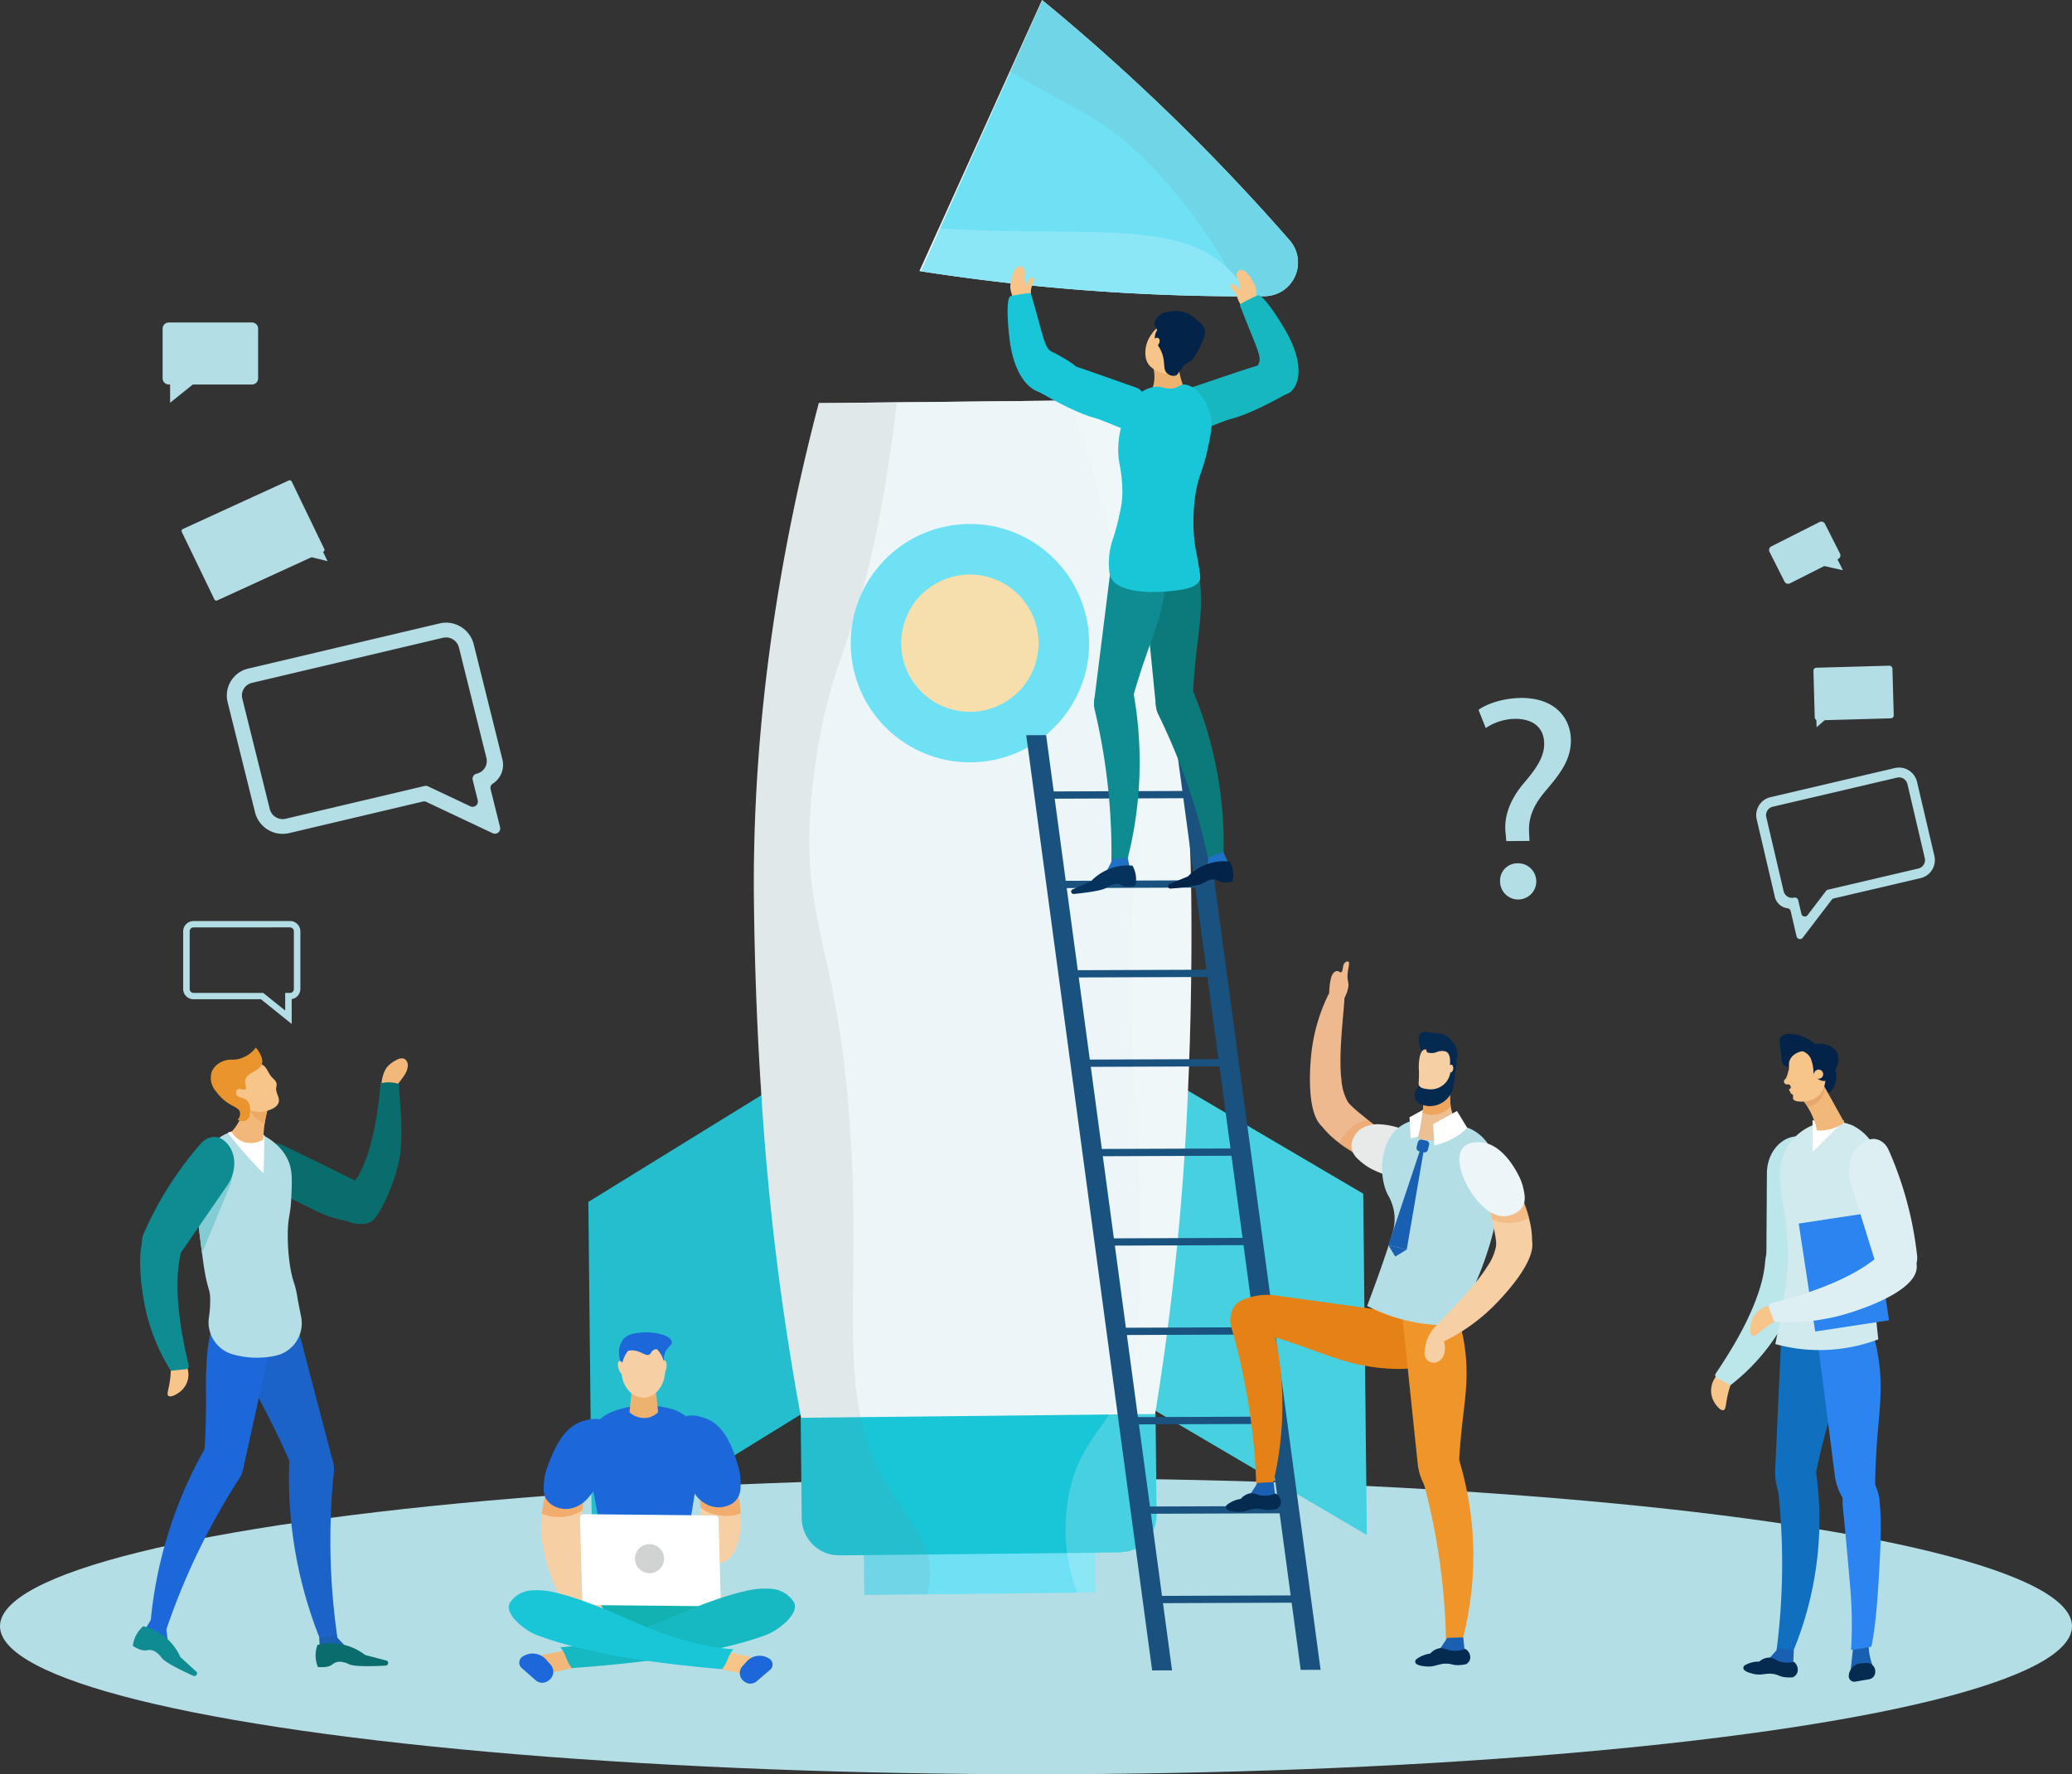 <svg xmlns="http://www.w3.org/2000/svg" width="587" height="502.772" viewBox="0 0 587 502.772">
  <rect x="0" y="0" width="587" height="502.772" fill="#333333" stroke="none"/>
  <g id="Group_1907" data-name="Group 1907" transform="translate(-108.863 -97.212)">
    <g id="background" transform="translate(108.863 516.11)">
      <ellipse id="Ellipse_490" data-name="Ellipse 490" cx="293.5" cy="41.937" rx="293.5" ry="41.937" fill="#b3dee5"/>
    </g>
    <g id="Info" transform="translate(154.934 188.596)">
      <g id="Group_1866" data-name="Group 1866" transform="translate(18.169 85.075)">
        <path id="Path_8047" data-name="Path 8047" d="M303.689,485.194l-18.735-8.842a1.551,1.551,0,0,0-1.017-.106l-37.77,8.919a8.076,8.076,0,0,1-9.735-5.782l-7.8-31.355a7.845,7.845,0,0,1,5.936-9.483l54.035-12.76a8.076,8.076,0,0,1,9.735,5.782l8.161,32.789a6.312,6.312,0,0,1-2.719,6.8,1.463,1.463,0,0,0-.637,1.577l2.684,10.783A1.5,1.5,0,0,1,303.689,485.194Zm-68.114-42.589a3.673,3.673,0,0,0-2.779,4.44l7.8,31.355a3.781,3.781,0,0,0,4.558,2.707l39.265-9.272a1.551,1.551,0,0,1,1.017.106l11.942,5.636a1.5,1.5,0,0,0,2.133-1.676l-1.437-5.773a1.474,1.474,0,0,1,1.115-1.782h0a3.672,3.672,0,0,0,2.778-4.438l-7.8-31.355a3.781,3.781,0,0,0-4.558-2.707Z" transform="translate(-228.399 -425.563)" fill="#b3dee5"/>
      </g>
      <path id="Path_8048" data-name="Path 8048" d="M194.591,268.979v14.129a1.744,1.744,0,0,0,1.766,1.721h.355V290l6.441-5.168h16.727a1.744,1.744,0,0,0,1.766-1.721V268.979a1.744,1.744,0,0,0-1.766-1.721H196.357A1.744,1.744,0,0,0,194.591,268.979Z" transform="translate(-194.591 -267.258)" fill="#b3dee5"/>
      <g id="Group_1867" data-name="Group 1867" transform="translate(5.82 169.618)">
        <path id="Path_8049" data-name="Path 8049" d="M236.166,612.037l-8.718-7H208.39a2.936,2.936,0,0,1-2.97-2.893V585.772a2.936,2.936,0,0,1,2.97-2.893h27.266a2.936,2.936,0,0,1,2.97,2.893v16.376a2.921,2.921,0,0,1-2.46,2.851ZM208.39,584.676a1.112,1.112,0,0,0-1.125,1.1v16.376a1.112,1.112,0,0,0,1.125,1.1h19.72l6.212,4.984v-4.984h1.334a1.113,1.113,0,0,0,1.125-1.1V585.772a1.113,1.113,0,0,0-1.125-1.1Z" transform="translate(-205.42 -582.879)" fill="#b3dee5"/>
      </g>
      <g id="Group_1868" data-name="Group 1868" transform="translate(5.363 44.71)">
        <path id="Path_8050" data-name="Path 8050" d="M274.971,389.318l-7.625-1.888,5.495-2.519Z" transform="translate(-233.61 -366.393)" fill="#b3dee5"/>
        <path id="Path_8051" data-name="Path 8051" d="M244.718,370.73,214.694,384.5a.621.621,0,0,1-.817-.287l-9.248-19.136a.592.592,0,0,1,.294-.8l30.024-13.766a.622.622,0,0,1,.818.286l9.247,19.137A.591.591,0,0,1,244.718,370.73Z" transform="translate(-204.57 -350.454)" fill="#b3dee5"/>
      </g>
      <g id="Group_1869" data-name="Group 1869" transform="translate(372.784 106.399)">
        <path id="Path_8052" data-name="Path 8052" d="M896.137,505.805l-.185-2.131c-.541-4.427.937-9.278,5.109-14.233,3.755-4.377,5.835-7.593,5.806-11.285-.033-4.184-2.751-6.953-8.058-6.995a15.243,15.243,0,0,0-8.486,2.608l-2.063-5.153c2.764-1.99,7.554-3.339,12.018-3.373,9.686-.074,14.112,5.718,14.162,11.954.045,5.578-3.124,9.623-7.129,14.33-3.672,4.294-4.99,7.914-4.7,12.1l.1,2.132Zm-1.761,11.5a4.908,4.908,0,0,1,5.012-5.207,5.129,5.129,0,1,1-5.012,5.207Z" transform="translate(-888.259 -465.243)" fill="#b3dee5"/>
      </g>
      <g id="Group_1870" data-name="Group 1870" transform="translate(451.464 126.122)">
        <path id="Path_8053" data-name="Path 8053" d="M1046.106,549.791l-1.69-7.214a.989.989,0,0,0-.845-.753,4.265,4.265,0,0,1-3.627-3.256l-5.138-21.936a5.245,5.245,0,0,1,3.91-6.3l35.214-8.247a5.244,5.244,0,0,1,6.3,3.91l4.913,20.977a5.244,5.244,0,0,1-3.91,6.3l-24.614,5.765a.98.98,0,0,0-.559.362l-8.214,10.766A.985.985,0,0,1,1046.106,549.791Zm-6.753-36.746a2.456,2.456,0,0,0-1.831,2.951l4.913,20.977a2.456,2.456,0,0,0,2.95,1.83h0a.985.985,0,0,1,1.184.735l.9,3.862a.985.985,0,0,0,1.743.373l5.236-6.863a.985.985,0,0,1,.558-.362l25.588-5.993a2.455,2.455,0,0,0,1.831-2.95l-4.913-20.977a2.456,2.456,0,0,0-2.951-1.831Z" transform="translate(-1034.667 -501.943)" fill="#b3dee5"/>
      </g>
      <path id="Path_8054" data-name="Path 8054" d="M1057.281,372.893l4.255,8.421a1.149,1.149,0,0,1-.507,1.544l-.206.1,1.556,3.08-5.3-1.19-9.711,4.907a1.148,1.148,0,0,1-1.544-.507l-4.255-8.421a1.149,1.149,0,0,1,.507-1.544l13.657-6.9A1.149,1.149,0,0,1,1057.281,372.893Z" transform="translate(-586.34 -315.832)" fill="#b3dee5"/>
      <g id="Group_1871" data-name="Group 1871" transform="translate(467.656 97.231)">
        <path id="Path_8055" data-name="Path 8055" d="M1066.411,477.791l3.858-3.362-3.949.111Z" transform="translate(-1065.5 -460.324)" fill="#b3dee5"/>
        <rect id="Rectangle_805" data-name="Rectangle 805" width="22.385" height="14.923" rx="0.82" transform="translate(22.793 14.917) rotate(178.398)" fill="#b3dee5"/>
      </g>
    </g>
    <g id="rocket" transform="translate(275.544 97.212)">
      <g id="Group_1873" data-name="Group 1873" transform="translate(0 113.361)">
        <g id="Group_1872" data-name="Group 1872">
          <path id="Path_8056" data-name="Path 8056" d="M648.4,621.356l1.024,96.714,27.1,15.937,9.315,5.468,59.826,35.176-1.024-96.714L695,648.748,679.423,639.6Z" transform="translate(-525.129 -453.037)" fill="#19c6d8"/>
          <path id="Path_8057" data-name="Path 8057" d="M514.043,621.916l-23.212,14.313-22.787,14.058-49.022,30.241,1.024,96.714L479.115,740.8l15.493-9.556,20.459-12.617Z" transform="translate(-419.021 -453.296)" fill="#19c6d8"/>
          <path id="Path_8058" data-name="Path 8058" d="M629.249,503.866a764.565,764.565,0,0,1-9.159,90.722c-.046.3-.093.6-.146.9-2.394,14.212-5.172,27.306-8.266,39.045-.02.059-.033.112-.053.172l-1.805.013L603,634.8v-.007l-2.109.027-5.86.059h-.264l-.006.007-39.3.417-9.8.106-6.13.066-2.11.026-8.63.086c-.013-.06-.033-.119-.046-.178-3.346-11.673-6.4-24.694-9.1-38.847v-.013c-.06-.291-.113-.589-.166-.886A763.415,763.415,0,0,1,508.4,505.143c-1.184-17.737-1.9-36.2-2.11-55.169-.562-52.146,7.777-100.655,18.345-140.831.007-.033.02-.073.026-.106l22.1-.232,48.727-.516,13.332-.139c.013.053.033.106.046.159,11.415,39.932,20.753,88.229,21.308,140.355C630.373,467.625,630.05,486.1,629.249,503.866Z" transform="translate(-459.379 -308.151)" fill="#ecf5f7"/>
          <path id="Path_8059" data-name="Path 8059" d="M564.013,895.679l.121,11.269-.005.012.11,9.819.01,1.45,6.883-.076,10.954-.114,40.866-.434,1.692-.021,5.191-.055-.013-1.429-.108-9.84,0-.009-.121-11.269-5.109.055-2.978.03-2.061.019-43.117.464-2.152.022-5.058.056Z" transform="translate(-486.092 -579.614)" fill="#6ee1f4"/>
          <path id="Path_8060" data-name="Path 8060" d="M530.964,843.885l.292,28.468a10.632,10.632,0,0,0,8.908,10.385,10.126,10.126,0,0,0,1.86.15l6.822-.074,2.1-.023,6.129-.065,9.8-.1,39.307-.413.009,0h.267l5.85-.071,0,.008,2.11-.026,6.822-.073a10.245,10.245,0,0,0,1.855-.185,10.645,10.645,0,0,0,8.685-10.573l-.3-28.474-.112,0-12.995.134-21.66.234-1.61.021-27.771.293-1.61.02-17.768.184-16.886.185Z" transform="translate(-470.804 -555.481)" fill="#19c6d8"/>
          <path id="Path_8061" data-name="Path 8061" d="M515.7,644.077a20.685,20.685,0,0,1-.687,3.062l-10.952.112-6.885.08-.006-1.448-.112-9.821-8.63.086c-.013-.06-.033-.119-.046-.178a10.63,10.63,0,0,1-8.909-10.383l-.291-28.471.1.007v-.013c-.06-.291-.113-.589-.166-.886l-59.07,36.44-1.025-96.713,49.025-30.243c-1.184-17.737-1.9-36.2-2.11-55.169-.562-52.146,7.777-100.655,18.346-140.831.006-.033.02-.073.026-.106l22.1-.232c-.006.04-.006.08-.013.119-.635,5.72-1.528,12.506-2.884,20.779a303.918,303.918,0,0,1-7.03,33.133c-.932,3.346-1.845,6.3-2.731,9.02l-.007.013c-4.054,12.427-7.618,20.263-10.376,39.243-5.343,36.883,2.626,45.262,7.473,79.969a382.244,382.244,0,0,1,3.234,50.089c.145,18.531-.622,32.624.542,44.931a82.794,82.794,0,0,0,1.561,10.27,63.834,63.834,0,0,0,8.2,20.316,3.148,3.148,0,0,0,.205.344c.966,1.568,2,3.088,3.009,4.589q.843,1.241,1.667,2.467c2.46,3.664,4.7,7.268,5.84,11.2l.007.006A19.109,19.109,0,0,1,515.7,644.077Z" transform="translate(-419.019 -308.714)" fill="gray" opacity="0.11"/>
          <path id="Path_8062" data-name="Path 8062" d="M696.08,595.481l.3,28.477a10.65,10.65,0,0,1-8.683,10.575c-.02.059-.033.112-.053.172l-1.805.013-6.819.079.106,9.841.013,1.428-5.192.053c-.383-1.005-.721-1.971-1-2.838a49.751,49.751,0,0,1-1.9-8.406,51.17,51.17,0,0,1-.245-11.269,49.624,49.624,0,0,1,.767-5.4c.059-.278.112-.542.172-.814,2.222-10.3,6.679-14.92,11.223-21.771a61.335,61.335,0,0,0,3.829-6.5c.06-.113.119-.225.172-.344,3.055-6.1,5.483-13.65,4.749-51.981-.391-20.436-1.316-30.454-2.024-42.081-.2-3.194-.364-6.507-.516-10.2-1.349-34.6,2.48-42.114,2.526-68.541a312.512,312.512,0,0,0-14.86-92.64c-1.693-5.218-3.472-10.171-5.277-14.886-.02-.053-.04-.1-.059-.153l13.332-.139c.013.053.033.106.046.159,11.415,39.932,20.753,88.229,21.308,140.355.2,18.96-.125,37.431-.926,55.2l49.646,29.185,1.025,96.713-59.831-35.176c-.046.3-.093.6-.146.9Z" transform="translate(-535.402 -308.151)" fill="#fff" opacity="0.2"/>
          <circle id="Ellipse_491" data-name="Ellipse 491" cx="33.771" cy="33.771" r="33.771" transform="matrix(0.994, -0.11, 0.11, 0.994, 70.82, 39.04)" fill="#6ee1f4"/>
          <circle id="Ellipse_492" data-name="Ellipse 492" cx="19.453" cy="19.453" r="19.453" transform="translate(83.748 81.723) rotate(-72.774)" fill="#f7dfad"/>
        </g>
      </g>
      <path id="Path_8063" data-name="Path 8063" d="M624.681,308.31l-13.319.133-48.8.483-22.108.218c.006-.033.02-.073.026-.106l22.1-.232,48.727-.516,13.332-.139C624.648,308.2,624.668,308.257,624.681,308.31Z" transform="translate(-475.194 -194.79)" fill="#ecf5f7"/>
      <g id="Ñëîé_2_êîïèÿ_" data-name="Ñëîé 2 (êîïèÿ)" transform="translate(93.793)">
        <g id="Group_1875" data-name="Group 1875">
          <g id="Group_1874" data-name="Group 1874">
            <path id="Path_8064" data-name="Path 8064" d="M619.176,117.357l9.11-20.145c.036.031.069.054.106.085a595.12,595.12,0,0,1,70.065,68.046,9.547,9.547,0,0,1-7.083,15.8c-1.482.023-3.023.033-4.645.042-.405,0-.816,0-1.231,0a599.149,599.149,0,0,1-91.549-7.1c-.136-.019-.264-.042-.4-.061l5.486-12.13Z" transform="translate(-593.548 -97.212)" fill="#ecf5f7"/>
            <path id="Path_8065" data-name="Path 8065" d="M698.8,165.416a594.268,594.268,0,0,0-70.066-68.042L619.7,117.532,599.757,162,594.3,174.16a598.723,598.723,0,0,0,91.547,7.1l1.228,0c1.621-.005,3.165-.016,4.644-.04A9.548,9.548,0,0,0,698.8,165.416Z" transform="translate(-593.896 -97.287)" fill="#6ee1f4"/>
            <path id="Path_8066" data-name="Path 8066" d="M708.789,181.186a25.663,25.663,0,0,0-2.68-4.309,27.211,27.211,0,0,0-3.3-3.779,144.845,144.845,0,0,0-22.253-29.6c-13.061-13.241-18.973-13.893-39.151-26.04l-.172-.1,9.11-20.145c.036.031.069.054.106.085a595.109,595.109,0,0,1,70.065,68.046,9.547,9.547,0,0,1-7.083,15.8C711.952,181.166,710.41,181.176,708.789,181.186Z" transform="translate(-615.608 -97.212)" fill="gray" opacity="0.11"/>
            <path id="Path_8067" data-name="Path 8067" d="M599.407,217.6c39.519,2.569,66.783-2.808,81.344,11.176a27.2,27.2,0,0,1,3.3,3.779,25.67,25.67,0,0,1,2.68,4.309c-.405,0-.816,0-1.231,0a599.151,599.151,0,0,1-91.549-7.1c-.136-.019-.264-.042-.4-.061l5.486-12.13C599.161,217.58,599.28,217.591,599.407,217.6Z" transform="translate(-593.548 -152.889)" fill="#fff" opacity="0.2"/>
          </g>
        </g>
      </g>
    </g>
    <g id="Man_1" transform="translate(146.493 394.077)">
      <g id="Group_1881" data-name="Group 1881" transform="translate(0)">
        <g id="Group_1876" data-name="Group 1876" transform="translate(33.602 3.032)">
          <path id="Path_8068" data-name="Path 8068" d="M317.317,657.518a2.065,2.065,0,0,0-1.059-2.163,2.675,2.675,0,0,0-2.115.376,7.821,7.821,0,0,0-2.91,2.294,9.432,9.432,0,0,0-1.289,3.893c-.219,1.254-.383,2.7.493,3.647,2.23,2.4,3.023-1.145,3.745-2.412C315.244,661.29,317.131,659.771,317.317,657.518Z" transform="translate(-273.032 -655.254)" fill="#f2b879"/>
          <path id="Path_8069" data-name="Path 8069" d="M301.3,668.418c-.052,4.186,1.119,10.366.4,18.818-.583,6.824-5.723,18.99-8.576,20.3-4.943,2.273-13.307-3.1-12.68-6.6.271-1.512,4.868-1.617,5.842-2.375C294.7,692.014,296,668.219,296,668.219A9.184,9.184,0,0,1,301.3,668.418Z" transform="translate(-259.449 -661.113)" fill="#0a6d6d"/>
          <path id="Path_8070" data-name="Path 8070" d="M275.038,718.936l.206-3.02a4.863,4.863,0,0,0-2.842-4.5L250.61,700.751a6.913,6.913,0,0,0-6.311.271,6.213,6.213,0,0,0-2.693,4.127,6.277,6.277,0,0,0-.09,2.689c.791,4.087,5.584,5,16.573,10.612,5.96,3.047,8.028,3.033,11.185,3.91C272.148,723.158,274.86,721.537,275.038,718.936Z" transform="translate(-241.41 -675.999)" fill="#0a6d6d"/>
        </g>
        <g id="Group_1877" data-name="Group 1877" transform="translate(29.093 67.655)">
          <path id="Path_8071" data-name="Path 8071" d="M233.843,791.056c1.907,9.574,5.528,15.405,9.761,23.894a217.821,217.821,0,0,1,9.174,21.172,11.177,11.177,0,0,0,5.964-6.2c1.495-3.684,2.035-3.787,1.8-4.98l-12.6-48.138c-.492-.187-9.671-3.559-13.571,1.382C233.858,778.821,231.941,781.5,233.843,791.056Z" transform="translate(-233.019 -775.503)" fill="#1b62c9"/>
          <path id="Path_8072" data-name="Path 8072" d="M270.316,915.393l4.807.171a191.085,191.085,0,0,1-1.213-48.22,7.593,7.593,0,0,0-1.045-4.745,4.947,4.947,0,0,0-2.911-2.362c-1.549-.391-3.143.826-5.412,1.241a5.658,5.658,0,0,0-3.208,1.981,121.627,121.627,0,0,0,.556,18.6A123.072,123.072,0,0,0,270.316,915.393Z" transform="translate(-246.056 -814.665)" fill="#1b62c9"/>
          <path id="Path_8073" data-name="Path 8073" d="M277.412,964.893l8.184-1.046-3.812-4.076-4.647.594Z" transform="translate(-253.427 -860.743)" fill="#195fb2"/>
          <path id="Path_8074" data-name="Path 8074" d="M295.1,970.031c-6.983.37-9.564.042-10.447-.416a6.317,6.317,0,0,0-1.768-.589,3.707,3.707,0,0,0-1.757.035,3.351,3.351,0,0,0-1.161.648c-.62.485-1.767.932-4.089.707a8.634,8.634,0,0,1-.11-6.249,15.677,15.677,0,0,1,7.028-.14,16.207,16.207,0,0,1,6.5,3l6.153,1.617A.759.759,0,0,1,295.1,970.031Z" transform="translate(-252.548 -862.559)" fill="#0a6d6d"/>
        </g>
        <g id="Group_1878" data-name="Group 1878" transform="translate(2.786 65.219)">
          <path id="Path_8075" data-name="Path 8075" d="M218.373,782.9c-2.669,9.4-2.093,16.192-2.183,25.628a215.461,215.461,0,0,1-1.464,22.937A11.509,11.509,0,0,0,222.9,828.5c3.022-2.651,3.553-2.508,3.884-3.68l10.719-48.569c-.355-.382-7.033-7.382-12.783-4.649C223.98,771.955,221.038,773.523,218.373,782.9Z" transform="translate(-198.25 -770.97)" fill="#1c68da"/>
          <path id="Path_8076" data-name="Path 8076" d="M188.107,910.154l4.226,2.238a193.848,193.848,0,0,1,20.957-43.7,7.6,7.6,0,0,0,1.234-4.7A4.792,4.792,0,0,0,213,860.611c-1.209-1.021-3.191-.624-5.413-1.236a5.766,5.766,0,0,0-3.778.383,122.716,122.716,0,0,0-15.7,50.4Z" transform="translate(-185.936 -811.79)" fill="#1c68da"/>
          <path id="Path_8077" data-name="Path 8077" d="M184.068,955.007l7.326,3.7-.731-5.468-4.16-2.1Z" transform="translate(-184.068 -854.315)" fill="#1c68da"/>
        </g>
        <path id="Path_8078" data-name="Path 8078" d="M214.076,728.063q.092.7.191,1.447c.005.044.011.085.017.129,1.168,8.788,2.031,8.26,2.1,11.2a31.088,31.088,0,0,1-.357,5.457,9.449,9.449,0,0,0,7.185,10.58l.206.049a24.846,24.846,0,0,0,10.693.386c.264-.049.523-.1.778-.16a9.4,9.4,0,0,0,7.274-10.984c-.595-2.948-.978-4.939-1.115-5.824a24.041,24.041,0,0,0-.67-3.062c-.143-.5-.265-.861-.332-1.066-1.672-5.132-1.968-13.645-1.446-17.344.2-1.413.44-2.547.6-4.1,0-.04.09-.964.136-1.935.219-4.6.344-7.258-.369-9.685-1.548-5.263-6.6-7.95-6.991-8.15l-.191-.1a13.691,13.691,0,0,0-9.194-1.222c-.23.059-.459.127-.69.2a11.957,11.957,0,0,0-3.5,1.909c-.308.235-.6.478-.863.723l-.15.14a13.044,13.044,0,0,0-2.295,2.895,9.028,9.028,0,0,0-.945,2.31,54.062,54.062,0,0,0-1.314,6.962C212.378,712.5,212.421,715.421,214.076,728.063Z" transform="translate(-194.473 -669.84)" fill="#b3dee5"/>
        <path id="Path_8079" data-name="Path 8079" d="M228.874,693.849c1.337,1.725,2.787,3.5,4.356,5.3,1.977,2.274,3.936,4.361,5.842,6.268q.122-5.4.245-10.8a13.023,13.023,0,0,0-3.656-1.276A13.47,13.47,0,0,0,228.874,693.849Z" transform="translate(-202.009 -669.738)" fill="#fff"/>
        <g id="Group_1879" data-name="Group 1879" transform="translate(22.062)">
          <path id="Path_8080" data-name="Path 8080" d="M241.758,677.738a36.831,36.831,0,0,0-1.282,5.064c-.064.358-.121.71-.173,1.056a36.611,36.611,0,0,0-.386,4.539,6.806,6.806,0,0,1-5.568.692,6.385,6.385,0,0,1-3.443-2.857,15.05,15.05,0,0,0,3.9-9.091l.847.073Z" transform="translate(-225.011 -662.347)" fill="#f2b879"/>
          <path id="Path_8081" data-name="Path 8081" d="M245.8,677.8a36.83,36.83,0,0,0-1.282,5.064c-.065.358-.121.71-.173,1.056a6.025,6.025,0,0,1-1.687-.924,6.9,6.9,0,0,1-2.989-4.482,5.158,5.158,0,0,1,.022-1.238Z" transform="translate(-229.051 -662.409)" fill="#eda966"/>
          <path id="Path_8082" data-name="Path 8082" d="M243.669,664.484c-.318,1.349.927,2.67.717,4.04-.2,1.275-1.547,2.044-2.805,2.445a7.271,7.271,0,0,1-5.486-.1,8.572,8.572,0,0,1-2.754-2.649c-1.3-1.737-2.54-3.767-2.223-5.893a5.949,5.949,0,0,1,3.476-4.225c1.974-.945,4.728-.986,6.128.909.515.7.813,1.519,1.356,2.208C243.1,662.51,244.075,662.765,243.669,664.484Z" transform="translate(-225.086 -653.244)" fill="#f7c589"/>
          <path id="Path_8083" data-name="Path 8083" d="M230.972,669a2.119,2.119,0,0,1-.994,1.233,2.265,2.265,0,0,1-2.357-.213,2.578,2.578,0,0,0,.6-2.132c-.338-1.348-2.111-1.446-4.44-3.35a12.281,12.281,0,0,1-2.261-2.431,5.689,5.689,0,0,1-1.19-5.906,5.765,5.765,0,0,1,3.039-2.716c1.7-.73,2.649-.27,4.343-.612a8.935,8.935,0,0,0,5.026-3.259c1.935,2.408,1.984,3.845,1.664,4.715-.786,2.136-4.327,2.3-4.688,4.576-.18,1.133.527,2.159,0,2.549s-1.484-.45-2.139.015a1.3,1.3,0,0,0-.373,1.413c.353.993,1.908.755,2.931,1.632C230.818,665.1,231.4,666.3,230.972,669Z" transform="translate(-219.937 -649.612)" fill="#ea942d"/>
        </g>
        <path id="Path_8084" data-name="Path 8084" d="M214.076,730.928l7.747-18.655c2.168-5.22.289-10.884-4.2-12.652-.082-.033-.166-.062-.249-.088a13.164,13.164,0,0,0-2.982,4.24,54.1,54.1,0,0,0-1.572,7.927C212.378,715.367,212.421,718.286,214.076,730.928Z" transform="translate(-194.473 -672.705)" fill="#84ccd3"/>
        <g id="Group_1880" data-name="Group 1880" transform="translate(2.067 25.318)">
          <path id="Path_8085" data-name="Path 8085" d="M201.086,824.159a6.153,6.153,0,0,0,1.33-7.419l-4.287.743a25.031,25.031,0,0,1-.114,2.648c-.335,3.495-1.219,4.961-.574,5.475C198.146,826.167,200.059,825.085,201.086,824.159Z" transform="translate(-189.429 -752.242)" fill="#f7c589"/>
          <path id="Path_8086" data-name="Path 8086" d="M191.427,783.57a55.134,55.134,0,0,1-7.308-18.185c-.4-1.973-4.11-20.216,2.555-23.562,2.472-1.241,6.381-.437,7.827,1.6,1.281,1.8.4,4.248-.032,5.879-3.147,11.76,1.052,28.392,2.023,32.726a.9.9,0,0,1-.8,1.081Z" transform="translate(-182.73 -717.313)" fill="#0f8c91"/>
          <path id="Path_8087" data-name="Path 8087" d="M187.035,730.485l3.193.515a5.482,5.482,0,0,0,5.2-2.486l12.381-17.961c3.223-4.674,2.579-10.594-1.438-13.221h0c-1.776-1.162-4.328-.615-5.982,1.275A98.7,98.7,0,0,0,189.9,713.027a96.689,96.689,0,0,0-5.719,11.162C182.932,727.078,184.285,730.041,187.035,730.485Z" transform="translate(-183.185 -696.723)" fill="#0f8c91"/>
        </g>
        <path id="Path_8088" data-name="Path 8088" d="M196.017,968.778c-6.335-2.883-8.453-4.358-9.009-5.168a6.087,6.087,0,0,0-1.273-1.332,3.651,3.651,0,0,0-1.566-.777,3.411,3.411,0,0,0-1.337.038c-.781.142-2.01.01-3.947-1.256a8.613,8.613,0,0,1,.943-3.038,8.861,8.861,0,0,1,1.986-2.521,15.449,15.449,0,0,1,6.265,3.106,15.637,15.637,0,0,1,4.278,5.627L197,967.71A.773.773,0,0,1,196.017,968.778Z" transform="translate(-178.884 -790.754)" fill="#0f8c91"/>
      </g>
    </g>
    <g id="Man_2" transform="translate(252.99 474.769)">
      <g id="Group_1887" data-name="Group 1887">
        <path id="Path_8089" data-name="Path 8089" d="M434.634,891.757l-.186,0a11.217,11.217,0,0,1-10.73-9.334q-2.78-14.551-5.56-29.1a11.721,11.721,0,0,1,6.85-13.129,26.2,26.2,0,0,1,17.622-.734,11.652,11.652,0,0,1,7.748,13.07q-2.366,14.77-4.731,29.538A11.226,11.226,0,0,1,434.634,891.757Z" transform="translate(-395.966 -817.577)" fill="#1c68da"/>
        <g id="Group_1882" data-name="Group 1882" transform="translate(21.973 23.55)">
          <path id="Path_8090" data-name="Path 8090" d="M476.249,900.237a4.572,4.572,0,0,0,2.226.932l1.477.017a5.206,5.206,0,0,0,3.177,0c3.147-1.1,5-5.968,4.719-12.527-.046-1.066-.148-2.178-.311-3.325q-.488-3.22-.971-6.438l-10.991-.125a35.936,35.936,0,0,1,.938,8.52c.031.954.055,1.95.078,2.979.061,2.78-1.284,4.2-2,5.747A5,5,0,0,0,476.249,900.237Z" transform="translate(-444.139 -859.861)" fill="#f7cfa4"/>
          <path id="Path_8091" data-name="Path 8091" d="M417.938,902.855c4.013,1.306,9.559,4.33,17.848,6.426,6.693,1.693,19.864,1.115,21.98-.964,3.666-3.6,1.064-12.672-2.462-13.251-1.526-.25-3.016,3.747-4.035,4.357-2.936,1.755-10.755,2.811-31.918-1.278a.874.874,0,0,0-1.039.761Q418.126,900.88,417.938,902.855Z" transform="translate(-417.938 -867.394)" fill="#f7cfa4"/>
          <path id="Path_8092" data-name="Path 8092" d="M477.34,885.057c2.494,2.227,7.45,3.142,11.4,1.738-.046-1.066-.148-2.178-.31-3.325q-.488-3.22-.971-6.438l-10.991-.125C477.066,878.751,477.22,881.408,477.34,885.057Z" transform="translate(-445.015 -858.999)" fill="#f2ac6d"/>
          <path id="Path_8093" data-name="Path 8093" d="M472.76,844.2c6.217,1.928,8.4,9.135,9.834,13.882a16.685,16.685,0,0,1,.634,5.684,6.719,6.719,0,0,1-.673,2.973,5.453,5.453,0,0,1-2.948,2.4,7.211,7.211,0,0,1-4.809.123A8.87,8.87,0,0,1,470.416,866c-4.089-5.241-8.551-18.408-3.682-21.682C468.749,842.96,471.569,843.835,472.76,844.2Z" transform="translate(-439.526 -843.584)" fill="#1c68da"/>
        </g>
        <path id="Path_8094" data-name="Path 8094" d="M427.677,940.1c2.389,1.557,5.915,3.268,9.787,2.65,2.819-.449,3.4-1.746,7.931-3.954,6.461-3.148,10.963-3.279,10.938-4.594-.026-1.331-4.636-1.086-7.626-4.5a10.63,10.63,0,0,1-2.384-6.657l-23.729,1.545c-.066,2.907-.723,6.155-3.088,8.338-3.087,2.849-7.461,2.387-7.526,3.226C411.922,936.9,415.283,938.088,427.677,940.1Z" transform="translate(-393.208 -856.792)" fill="#12b2b2"/>
        <g id="Group_1883" data-name="Group 1883" transform="translate(9.136 24.529)">
          <path id="Path_8095" data-name="Path 8095" d="M405.013,901.223a4.583,4.583,0,0,1-2.284.785l-1.475-.078a5.206,5.206,0,0,1-3.17-.206c-3.064-1.3-4.582-6.28-3.853-12.8.119-1.061.3-2.164.537-3.3q.705-3.18,1.408-6.36l10.975.587a36.012,36.012,0,0,0-1.518,8.44c-.1.95-.188,1.942-.281,2.967-.252,2.77.994,4.277,1.6,5.864A5.022,5.022,0,0,1,405.013,901.223Z" transform="translate(-394.05 -861.066)" fill="#f7cfa4"/>
          <path id="Path_8096" data-name="Path 8096" d="M415.759,940.37c-2.746-3.136-7.7-7.013-12.8-13.715-4.117-5.411-8.5-17.525-7.311-20.214,2.056-4.659,11.665-5.706,13.536-2.738.81,1.285-2.438,4.127-2.637,5.276-.572,3.309,1.351,10.766,13.168,28.351a.843.843,0,0,1-.335,1.223Z" transform="translate(-394.698 -871.603)" fill="#f7cfa4"/>
          <path id="Path_8097" data-name="Path 8097" d="M405.974,886.062c-2.64,2.06-7.647,2.651-11.5,1,.119-1.061.3-2.164.537-3.3q.706-3.18,1.409-6.36l10.975.587C406.678,879.788,406.344,882.429,405.974,886.062Z" transform="translate(-394.248 -860.205)" fill="#f2ac6d"/>
          <path id="Path_8098" data-name="Path 8098" d="M407.275,845.821c-6.334,1.52-9,8.571-10.759,13.214a16.69,16.69,0,0,0-1.022,5.63,6.708,6.708,0,0,0,.469,3.01,5.43,5.43,0,0,0,2.777,2.583,7.2,7.2,0,0,0,4.79.434,8.914,8.914,0,0,0,4.6-2.975c4.437-4.964,9.789-17.813,5.155-21.4C411.363,844.84,408.489,845.53,407.275,845.821Z" transform="translate(-394.718 -845.405)" fill="#1c68da"/>
        </g>
        <g id="Group_1884" data-name="Group 1884" transform="translate(20.183 51.524)">
          <path id="Path_8099" data-name="Path 8099" d="M475.99,941.458l12.346-1.84.01-1.442-20.225-.135Z" transform="translate(-439.362 -915.253)" fill="#d1d3d3"/>
          <path id="Path_8100" data-name="Path 8100" d="M416.181,921.382l37.268.359a1.008,1.008,0,0,0,1.066-.942l-.664-24.019a.857.857,0,0,0-.909-.782l-37.268-.359a1.008,1.008,0,0,0-1.066.942l.664,24.02A.857.857,0,0,0,416.181,921.382Z" transform="translate(-414.607 -895.638)" fill="#fff"/>
          <path id="Path_8101" data-name="Path 8101" d="M443.62,915.479a4.112,4.112,0,1,0,4.087-4.027A4.06,4.06,0,0,0,443.62,915.479Z" transform="translate(-428.028 -902.953)" fill="#d1d3d3"/>
        </g>
        <g id="Group_1885" data-name="Group 1885" transform="translate(2.989 72.579)">
          <path id="Path_8102" data-name="Path 8102" d="M391.751,968.189l3.041,4.877,10.195-2.1-.316-5.458Z" transform="translate(-386.84 -949.013)" fill="#f2b879"/>
          <path id="Path_8103" data-name="Path 8103" d="M407.537,957.373c-1.687-1.9-1.622-4.007-3.309-5.907,2.074-.107,10.691-.656,23.285-5.238,5.859-2.131,19-8.419,28.9-10.617a22.54,22.54,0,0,1,7.92-.664,8.143,8.143,0,0,1,6.108,3.8c1.569,2.958-3.928,7.866-8.536,9.484a101.768,101.768,0,0,1-10.714,3.1c-2.08.486-6.382,1.492-10.9,2.293C426.531,956.068,409.518,957.227,407.537,957.373Z" transform="translate(-392.612 -934.816)" fill="#16b9c1"/>
          <path id="Path_8104" data-name="Path 8104" d="M383.4,973.313l3.977,3.5a2.841,2.841,0,0,0,3.352.086h0a3.036,3.036,0,0,0,.748-4.643l-1.429-1.6a5.123,5.123,0,0,0-6.495-.663h0A2.02,2.02,0,0,0,383.4,973.313Z" transform="translate(-382.613 -950.692)" fill="#1c68da"/>
        </g>
        <g id="Group_1886" data-name="Group 1886" transform="translate(0 73.043)">
          <path id="Path_8105" data-name="Path 8105" d="M496.445,969.2l-2.988,4.641-9.756-2.156.381-5.235Z" transform="translate(-426.386 -949.912)" fill="#f7c589"/>
          <path id="Path_8106" data-name="Path 8106" d="M437.448,958.074c1.647-1.8,1.614-3.824,3.261-5.626-1.989-.131-10.252-.774-22.277-5.342-5.594-2.125-18.122-8.339-27.593-10.583a21.625,21.625,0,0,0-7.592-.744,7.822,7.822,0,0,0-5.917,3.567c-1.549,2.818,3.659,7.6,8.059,9.22a97.563,97.563,0,0,0,10.24,3.12c1.99.495,6.1,1.519,10.43,2.349C419.235,956.565,435.55,957.908,437.448,958.074Z" transform="translate(-377.051 -935.679)" fill="#19c6d8"/>
          <path id="Path_8107" data-name="Path 8107" d="M507.354,974.336l-3.868,3.307a2.727,2.727,0,0,1-3.22.037h0a2.914,2.914,0,0,1-.652-4.466l1.395-1.514a4.919,4.919,0,0,1,6.244-.548h0A1.939,1.939,0,0,1,507.354,974.336Z" transform="translate(-433.39 -951.687)" fill="#1c68da"/>
        </g>
        <path id="Path_8108" data-name="Path 8108" d="M448.179,810.5a6.16,6.16,0,0,1-4.737,4.486c-3.961.619-7.7-4.375-8.158-8.459a6.134,6.134,0,0,1,1.184-4.871c1.247-1.384,3-1.611,4.605-1.8,3.9-.447,8.784.682,9.079,2.564.18,1.147-1.521,1.441-2.106,3.717C447.554,808.063,448.527,808.789,448.179,810.5Z" transform="translate(-403.953 -799.762)" fill="#1c68da"/>
        <path id="Path_8109" data-name="Path 8109" d="M448.816,831.362a5.814,5.814,0,0,1-3.174,1.593,6.226,6.226,0,0,1-4.929-1.593l1.216-12.233H447.6Z" transform="translate(-406.501 -808.721)" fill="#edb170"/>
        <ellipse id="Ellipse_493" data-name="Ellipse 493" cx="6.183" cy="7.73" rx="6.183" ry="7.73" transform="translate(31.933 3.061)" fill="#f7cfa4"/>
        <path id="Path_8110" data-name="Path 8110" d="M447.4,806.138c-.092.209-.935-.222-1.842.256-.762.4-.628.946-1.184,1.282-1.166.7-2.546-1.213-5.132-1.154-1.579.037-2.417.782-2.763.385-.379-.436.246-1.77,1.184-2.563,1.459-1.234,3.484-1,4.408-.9C445.2,803.8,447.56,805.768,447.4,806.138Z" transform="translate(-404.489 -801.425)" fill="#1c68da"/>
        <path id="Path_8111" data-name="Path 8111" d="M436.418,816.543c.309,1.055.191,2.013-.263,2.139s-1.073-.627-1.382-1.682-.191-2.013.263-2.139S436.109,815.488,436.418,816.543Z" transform="translate(-403.673 -806.741)" fill="#f7cfa4"/>
        <path id="Path_8112" data-name="Path 8112" d="M458.681,816.624c-.173,1.085-.691,1.906-1.158,1.835s-.705-1.007-.532-2.091.691-1.906,1.158-1.835S458.853,815.54,458.681,816.624Z" transform="translate(-414.004 -806.593)" fill="#f7cfa4"/>
      </g>
    </g>
    <g id="stairs" transform="translate(399.594 305.375)">
      <g id="Group_1889" data-name="Group 1889">
        <g id="Group_1888" data-name="Group 1888" transform="translate(5.104 15.962)">
          <path id="Path_8113" data-name="Path 8113" d="M758.807,940.51l-42.088.155-.277-2.058,42.088-.155Z" transform="translate(-685.758 -710.487)" fill="#19517f"/>
          <path id="Path_8114" data-name="Path 8114" d="M752.463,893.378l-42.088.155-.277-2.058,42.088-.155Z" transform="translate(-682.824 -688.684)" fill="#19517f"/>
          <path id="Path_8115" data-name="Path 8115" d="M746.119,846.245l-42.088.155-.277-2.058,42.088-.155Z" transform="translate(-679.889 -666.881)" fill="#19517f"/>
          <path id="Path_8116" data-name="Path 8116" d="M739.775,799.113l-42.088.155-.277-2.058,42.088-.155Z" transform="translate(-676.954 -645.078)" fill="#19517f"/>
          <path id="Path_8117" data-name="Path 8117" d="M733.431,751.981l-42.088.155-.277-2.058,42.088-.155Z" transform="translate(-674.02 -623.275)" fill="#19517f"/>
          <path id="Path_8118" data-name="Path 8118" d="M727.087,704.848,685,705l-.277-2.058,42.088-.155Z" transform="translate(-671.085 -601.472)" fill="#19517f"/>
          <path id="Path_8119" data-name="Path 8119" d="M720.743,657.716l-42.088.155-.277-2.058,42.088-.155Z" transform="translate(-668.15 -579.669)" fill="#19517f"/>
          <path id="Path_8120" data-name="Path 8120" d="M714.4,610.583l-42.088.155-.277-2.058,42.088-.155Z" transform="translate(-665.216 -557.866)" fill="#19517f"/>
          <path id="Path_8121" data-name="Path 8121" d="M708.055,563.451l-42.088.155-.277-2.058,42.088-.155Z" transform="translate(-662.281 -536.063)" fill="#19517f"/>
          <path id="Path_8122" data-name="Path 8122" d="M701.711,516.318l-42.088.155-.277-2.058,42.088-.155Z" transform="translate(-659.346 -514.26)" fill="#19517f"/>
        </g>
        <path id="Path_8123" data-name="Path 8123" d="M769.473,749.573l-5.637.021-35.67-265.015,5.637-.021Z" transform="translate(-686.078 -484.558)" fill="#19517f"/>
        <path id="Path_8124" data-name="Path 8124" d="M691.157,749.862l-5.637.021L649.85,484.867l5.637-.021Z" transform="translate(-649.85 -484.691)" fill="#19517f"/>
      </g>
    </g>
    <g id="Man_3" transform="translate(394.307 172.661)">
      <g id="Group_1893" data-name="Group 1893" transform="translate(0 0)">
        <g id="Group_1892" data-name="Group 1892">
          <g id="Group_1890" data-name="Group 1890" transform="translate(37.484 75.027)">
            <path id="Path_8125" data-name="Path 8125" d="M726.456,389.065c1.413,8.83.152,14.953-.787,23.553a197.281,197.281,0,0,0-1.149,21.029A10.487,10.487,0,0,1,717.4,430.1c-2.465-2.723-2.962-2.648-3.137-3.749l-4.5-45.312c.364-.311,7.2-6,12.139-2.919C722.537,378.522,725.046,380.252,726.456,389.065Z" transform="translate(-709.761 -377.214)" fill="#0c7a7a"/>
            <path id="Path_8126" data-name="Path 8126" d="M737.321,507.54l-4.089,1.6a176.55,176.55,0,0,0-14.347-41.932,6.946,6.946,0,0,1-.614-4.407,4.425,4.425,0,0,1,1.755-2.918c1.211-.806,2.972-.24,5.062-.569a5.271,5.271,0,0,1,3.4.736,111.966,111.966,0,0,1,8.835,47.485Z" transform="translate(-713.64 -415.171)" fill="#0c7a7a"/>
            <path id="Path_8127" data-name="Path 8127" d="M750.949,550.2l-7.069,2.619,1.258-4.9,4.014-1.487Z" transform="translate(-725.544 -455.493)" fill="#1e71c4"/>
          </g>
          <path id="Path_8128" data-name="Path 8128" d="M725.328,559.083c6.385-.512,8.688-1.122,9.43-1.646a5.752,5.752,0,0,1,1.53-.75,3.392,3.392,0,0,1,1.6-.181,3.091,3.091,0,0,1,1.136.448c.625.365,1.723.632,3.8.146a7.847,7.847,0,0,0,.184-2.9,7.951,7.951,0,0,0-.882-2.782,14.346,14.346,0,0,0-6.4.725,14.714,14.714,0,0,0-5.515,3.507l-5.379,2.215A.7.7,0,0,0,725.328,559.083Z" transform="translate(-679.14 -382.728)" fill="#032349"/>
          <g id="Group_1891" data-name="Group 1891" transform="translate(24.485 75.426)">
            <path id="Path_8129" data-name="Path 8129" d="M705.945,391.369c-.577,8.919-3.164,14.633-5.986,22.832a198.591,198.591,0,0,0-5.781,20.292,10.339,10.339,0,0,1-6.169-4.955c-1.8-3.177-2.305-3.208-2.233-4.32l5.645-45.19c.425-.227,8.359-4.343,12.5-.3C704.455,380.251,706.521,382.466,705.945,391.369Z" transform="translate(-685.663 -377.957)" fill="#0f8c91"/>
            <path id="Path_8130" data-name="Path 8130" d="M694.838,508.617l-4.348.707a175.268,175.268,0,0,0-4.719-43.961,6.939,6.939,0,0,1,.377-4.431,4.489,4.489,0,0,1,2.36-2.48c1.361-.532,2.955.391,5.068.509a5.223,5.223,0,0,1,3.154,1.433,111.585,111.585,0,0,1-1.893,48.223Z" transform="translate(-685.573 -415.117)" fill="#0f8c91"/>
            <path id="Path_8131" data-name="Path 8131" d="M698.538,553.377l-7.483,1.071,2.314-4.522,4.249-.608Z" transform="translate(-688.109 -457.227)" fill="#1e71c4"/>
          </g>
          <path id="Path_8132" data-name="Path 8132" d="M674.288,561.643c6.373-.649,8.66-1.309,9.391-1.848a5.717,5.717,0,0,1,1.512-.783,3.391,3.391,0,0,1,1.594-.215,3.1,3.1,0,0,1,1.146.423c.633.351,1.737.594,3.8.063a7.839,7.839,0,0,0,.118-2.906,7.95,7.95,0,0,0-.945-2.763,14.359,14.359,0,0,0-6.38.863,14.7,14.7,0,0,0-5.434,3.626l-5.328,2.33A.7.7,0,0,0,674.288,561.643Z" transform="translate(-655.522 -383.76)" fill="#06325e"/>
          <path id="Path_8133" data-name="Path 8133" d="M645.778,248.768l-.069.054a2.3,2.3,0,0,1-1.787.528c-1.091-.259-1.49-1.718-2.138-4.082a6.615,6.615,0,0,1-.343-2.143,8.951,8.951,0,0,1,.274-1.512,10.626,10.626,0,0,1,.669-2.375c.151-.274.972-1.759,1.96-1.625a1.783,1.783,0,0,1,1.242,1.4,3.423,3.423,0,0,1-.056,1.038c-.06,1.166.063,2.77.391,2.813s.422-1.673,1.452-1.979c.307-.091.709-.061.827.128.157.249-.2.7-.343,1.279a3.4,3.4,0,0,1-.2.675c-.674,1.671-.119,2.619-.736,4.181A4,4,0,0,1,645.778,248.768Z" transform="translate(-640.671 -237.606)" fill="#f7c589"/>
          <path id="Path_8134" data-name="Path 8134" d="M761.985,250.634l.082.032a2.313,2.313,0,0,0,1.868-.022c.96-.568.889-2.077.774-4.52a6.606,6.606,0,0,0-.337-2.143,9.075,9.075,0,0,0-.729-1.361,10.817,10.817,0,0,0-1.373-2.067c-.229-.217-1.473-1.392-2.372-.973a1.748,1.748,0,0,0-.749,1.7,3.451,3.451,0,0,0,.375.973c.418,1.094.8,2.66.5,2.8s-.921-1.471-2-1.459c-.321,0-.694.151-.749.365-.072.284.412.613.723,1.118a3.43,3.43,0,0,0,.4.585c1.161,1.395.925,2.462,2,3.77A4.094,4.094,0,0,0,761.985,250.634Z" transform="translate(-694.253 -238.478)" fill="#f7c589"/>
          <path id="Path_8135" data-name="Path 8135" d="M775.178,262.551c6.956,11.865,3.112,18.3-.24,18.5-4.433.257-9.392,1.384-10.141-.811-.325-.95,2.253-6.692,2.742-7.488,1.407-2.293-.075-4.048-5.131-17.1-.122-.314,4.644-2.578,5.093-2.713C768.689,252.578,772.147,257.381,775.178,262.551Z" transform="translate(-696.63 -244.688)" fill="#16b7bf"/>
          <path id="Path_8136" data-name="Path 8136" d="M744.235,304.019c.613-.141,1.546-.437,1.77-.51,1.057-.346,2.171-.771,3.3-1.249,1.677-.7,3.382-1.512,4.962-2.3.75-.374,1.466-.744,2.137-1.1,2.685-1.41,4.667-2.562,4.917-2.669-.38-3.751-3.133-7.386-6.02-8.514-.7.3-1.789.682-3.095,1.092h0c-.756.236-1.582.486-2.445.738-1.244.362-15.471,5.187-17.322,5.825-3.287,1.132-6.353,12.116-1.438,13.3C732.192,308.918,741.979,304.538,744.235,304.019Z" transform="translate(-680.911 -260.769)" fill="#16b7bf"/>
          <path id="Path_8137" data-name="Path 8137" d="M725.47,296.452c-8.559,1.489-10.724.937-11.043.11-.25-.65.793-1.069,1.343-3.271a10,10,0,0,0-.192-5.233,9.6,9.6,0,0,0-.384-1.028,4.488,4.488,0,0,0,3.506,1.408,4.308,4.308,0,0,0,3.7-3.031,40.028,40.028,0,0,0,.832,4.956A22.733,22.733,0,0,0,725.47,296.452Z" transform="translate(-674.417 -259.719)" fill="#edb170"/>
          <path id="Path_8138" data-name="Path 8138" d="M721.447,317.87c-1.425,6.783-2.62,7.576-3.5,13.053a51.29,51.29,0,0,0-.583,9.08,41.167,41.167,0,0,0,.347,4.86c.207,1.584.369,2.109.79,4.5.626,3.554.934,5.345.671,5.981-.991,2.4-5.162,2.826-8.634,3.177-1.306.132-14.393,1.457-16.687-4.083a3.824,3.824,0,0,1-.262-.909,20.855,20.855,0,0,1,1.053-10.117,71.025,71.025,0,0,0,2.33-9.648,22.166,22.166,0,0,0,.234-3.169,41.56,41.56,0,0,0-.816-8.181c-1.494-7.5,1.813-17.617,6.377-20.428a9.038,9.038,0,0,1,3.933-1.4c1.758-.078,2.374.615,4.235.525,2.15-.1,2.505-1.268,3.877-1.145,3.564.321,6.592,4.939,7.465,9.042C722.789,311.386,722.349,313.58,721.447,317.87Z" transform="translate(-664.681 -266.447)" fill="#19c6d8"/>
          <path id="Path_8139" data-name="Path 8139" d="M640.573,264.808c1.654,13.568,8.675,16.515,11.488,14.728,3.721-2.362,8.395-4.328,7.657-6.528-.32-.952-5.9-4.074-6.777-4.43-2.532-1.029-2.412-3.3-6.318-16.72-.094-.323-5.307.619-5.751.771C639.7,253.031,639.852,258.9,640.573,264.808Z" transform="translate(-640.011 -244.168)" fill="#19c6d8"/>
          <path id="Path_8140" data-name="Path 8140" d="M671.493,303.473c-.611-.148-1.54-.456-1.763-.531-1.052-.358-2.161-.8-3.285-1.288-1.668-.722-3.363-1.553-4.932-2.363-.745-.383-1.457-.762-2.124-1.123-2.667-1.441-4.634-2.617-4.882-2.727.427-3.746,3.226-7.347,6.127-8.441.692.31,1.78.7,3.08,1.13h0c.753.245,1.576.506,2.436.767,1.239.377,15.4,5.374,17.247,6.033,3.273,1.172,6.2,12.193,1.269,13.315C683.473,308.516,673.743,304.018,671.493,303.473Z" transform="translate(-646.717 -260.455)" fill="#19c6d8"/>
          <path id="Path_8141" data-name="Path 8141" d="M714.119,279.684c-1.122-1.021-1.72-2.756-1.369-5.26a9.049,9.049,0,0,1,1.77-4.082c1.439-2.286,5.245-4.183,8.363-2.739,3.392,1.57,4.15,6.247,2.572,9.257a16.5,16.5,0,0,0-3.109,2.443c-1.271,1.275-1.3,1.731-2.076,2.117C718.513,282.3,715.86,281.268,714.119,279.684Z" transform="translate(-673.613 -251.25)" fill="#f7c589"/>
          <path id="Path_8142" data-name="Path 8142" d="M718.165,266.613l-.839-1.771a4.432,4.432,0,0,1,2.053-2.849,4.362,4.362,0,0,1,2.143-.557,8.12,8.12,0,0,1,4.476.137,7.9,7.9,0,0,1,3.637,2.453,3.788,3.788,0,0,1,1.878,2.115,3.56,3.56,0,0,1-.2,2.789,21.817,21.817,0,0,1-2.92,5.667c-.037.051-.1.151-.2.27a3.4,3.4,0,0,1-1.3.9,6.275,6.275,0,0,0-1.859,1.8c-1.041,1.236-.993,1.667-1.591,1.9a2.558,2.558,0,0,1-2.213-.424c-1.779-1.23-.433-3.3-2.015-6.656-.852-1.8-1.84-2.42-1.714-3.95A3.921,3.921,0,0,1,718.165,266.613Z" transform="translate(-675.776 -248.514)" fill="#032349"/>
          <path id="Path_8143" data-name="Path 8143" d="M718.159,277.023c-.348.677-1.005,1.043-1.469.817s-.557-.958-.21-1.635,1.005-1.043,1.468-.817S718.507,276.345,718.159,277.023Z" transform="translate(-675.288 -255.053)" fill="#f7c589"/>
        </g>
      </g>
    </g>
    <g id="Man_4" transform="translate(456.163 369.656)">
      <g id="Group_1899" data-name="Group 1899">
        <g id="Group_1894" data-name="Group 1894" transform="translate(23.807)">
          <path id="Path_8144" data-name="Path 8144" d="M807.445,672.108a2.449,2.449,0,0,0-1.659-.094,1.993,1.993,0,0,0-.776.521l-.908.984a4.583,4.583,0,0,0-1.927,2.141c-1.126,2.789,1.2,6.991,6.031,10.779.785.616,1.637,1.222,2.55,1.808q2.582,1.625,5.16,3.251l6.757-7.329a34.839,34.839,0,0,1-6.619-4.537c-1.115-.892-1.815-1.454-2.162-1.754a42.09,42.09,0,0,1-3.981-3.94A5.224,5.224,0,0,0,807.445,672.108Z" transform="translate(-800.56 -635.503)" fill="#efb98f"/>
          <path id="Path_8145" data-name="Path 8145" d="M811.641,606.9a1.608,1.608,0,0,0-1,.654c-1.122,1.333-1.165,6.348-1.166,6.619l2.513,2.522a8.645,8.645,0,0,0,1.455-1.588,8.825,8.825,0,0,0,1.413-3.3c.406-1.754-.294-1.8-.116-4.063.152-1.929.709-3.223.2-3.513-.267-.152-.662.067-.722.1-1.1.609-.613,2.7-1.341,2.913C812.5,607.347,812.259,606.828,811.641,606.9Z" transform="translate(-804.067 -604.171)" fill="#efb98f"/>
          <path id="Path_8146" data-name="Path 8146" d="M804.69,620.809a50.665,50.665,0,0,0-4.872,16.737c-.2,1.847-2.066,19.03,4.3,21.514,3.177,1.239,8.232-1.247,8.6-3.737.173-1.168-1.2-1.67-2.562-3.973a14.891,14.891,0,0,1-1.809-6.2c-.937-7.162.693-19.192.852-23.311a1.782,1.782,0,0,0-.407-1.365C807.974,619.681,806.078,620.245,804.69,620.809Z" transform="translate(-799.412 -611.532)" fill="#efb98f"/>
          <path id="Path_8147" data-name="Path 8147" d="M823.092,687.772c-3.093.329-6.75,3.113-8.153,6.628.785.615,1.637,1.222,2.549,1.808q2.582,1.625,5.16,3.252l6.757-7.329A32.041,32.041,0,0,1,823.092,687.772Z" transform="translate(-806.594 -642.844)" fill="#eda264" opacity="0.53"/>
          <path id="Path_8148" data-name="Path 8148" d="M842.11,704.15c-5.079,3.2-12.632-.276-14.377-1.078a16.609,16.609,0,0,1-4.421-3.021,6.323,6.323,0,0,1-1.7-2.257,4.794,4.794,0,0,1,.086-3.441,6.332,6.332,0,0,1,2.83-3.314,9,9,0,0,1,4.979-.972c6.36.264,16.043,5.057,15.685,9.962C845.023,702.318,842.737,703.756,842.11,704.15Z" transform="translate(-809.548 -643.897)" fill="#e8eaea"/>
        </g>
        <g id="Group_1895" data-name="Group 1895" transform="translate(0 94.485)">
          <path id="Path_8149" data-name="Path 8149" d="M801.739,800.814c-9.607-.78-15.707-3.55-24.482-6.613-3.881-1.355-9.107-3.054-15.515-4.771a4.146,4.146,0,0,1-.744-7.784l.011-.005.026-.012a17.447,17.447,0,0,1,9.786-1.476l41.551,5.76a3.521,3.521,0,0,1,2.82,2.2c1.068,2.781,2.372,7.88-.846,10.873C813.77,799.524,811.328,801.593,801.739,800.814Z" transform="translate(-756.724 -779.987)" fill="#e58217"/>
          <path id="Path_8150" data-name="Path 8150" d="M769.366,835.53l-4.531.958a184.165,184.165,0,0,0-7.1-45.927,7.3,7.3,0,0,1,.18-4.673,4.727,4.727,0,0,1,2.357-2.721c1.261-.563,2.62-.286,5.347.283.881.184,1.6.377,2.085.517a93.594,93.594,0,0,1,3.951,18.565A94.608,94.608,0,0,1,769.366,835.53Z" transform="translate(-756.189 -781.316)" fill="#e58217"/>
          <path id="Path_8151" data-name="Path 8151" d="M774.368,883.086l-7.942.362,2.919-4.5,4.51-.205Z" transform="translate(-760.345 -825.672)" fill="#195fb2"/>
          <path id="Path_8152" data-name="Path 8152" d="M769.583,888.988a10.636,10.636,0,0,1-2.2.326c-1.691.07-1.881-.334-3.284-.357-2.226-.037-3.271.956-5.48.91a12.281,12.281,0,0,1-1.431-.126,4.482,4.482,0,0,1-.98-.2,4.578,4.578,0,0,1-.642-.264.854.854,0,0,1-.142-1.42c.18-.141.375-.282.585-.418a8.336,8.336,0,0,1,3.325-1.253,4.442,4.442,0,0,1,2.892-1.606,5.5,5.5,0,0,1,2.1.469,7.384,7.384,0,0,0,4.819-.4,2.732,2.732,0,0,1,1.5,2.825A2.431,2.431,0,0,1,769.583,888.988Z" transform="translate(-755.112 -828.369)" fill="#052b51"/>
        </g>
        <g id="Group_1896" data-name="Group 1896" transform="translate(50.068 95.62)">
          <path id="Path_8153" data-name="Path 8153" d="M865.687,794.518c1.531,9.275.238,15.718-.705,24.762-.417,4-.854,9.356-1.025,15.833a4.315,4.315,0,0,1-7.571,2.6l-.008-.009-.019-.022a16.358,16.358,0,0,1-3.819-8.9q-2.122-20.348-4.244-40.7a3.43,3.43,0,0,1,1.517-3.2c2.512-1.686,7.276-4.16,11.028-1.845C861.513,783.455,864.159,785.26,865.687,794.518Z" transform="translate(-848.278 -782.099)" fill="#ef9529"/>
          <path id="Path_8154" data-name="Path 8154" d="M869.947,917.289l-4.545.878a184.383,184.383,0,0,0-6.4-46.043,7.287,7.287,0,0,1,.25-4.668,4.708,4.708,0,0,1,2.4-2.679c1.269-.541,2.625-.241,5.342.376.878.2,1.593.406,2.077.554a93.649,93.649,0,0,1,.879,51.582Z" transform="translate(-853.114 -820.215)" fill="#ef9529"/>
          <path id="Path_8155" data-name="Path 8155" d="M874.242,964.97l-7.948.221,2.987-4.444,4.513-.126Z" transform="translate(-856.612 -864.682)" fill="#195fb2"/>
          <path id="Path_8156" data-name="Path 8156" d="M869.378,970.784a10.6,10.6,0,0,1-2.2.287c-1.692.041-1.876-.367-3.278-.415-2.225-.076-3.285.9-5.493.813a12.346,12.346,0,0,1-1.43-.151A4.486,4.486,0,0,1,856,971.1a4.575,4.575,0,0,1-.637-.275.855.855,0,0,1-.121-1.422c.183-.138.379-.275.591-.407a8.318,8.318,0,0,1,3.344-1.194,4.428,4.428,0,0,1,2.917-1.554,5.5,5.5,0,0,1,2.094.506,7.382,7.382,0,0,0,4.825-.313,2.739,2.739,0,0,1,1.461,2.85A2.419,2.419,0,0,1,869.378,970.784Z" transform="translate(-851.348 -867.283)" fill="#052b51"/>
        </g>
        <path id="Path_8157" data-name="Path 8157" d="M857.291,745.315a49.661,49.661,0,0,1-27.726-5.26c3.431-9.029,5.842-16.183,7.074-20.293a13.98,13.98,0,0,0,.63-5.873,14.352,14.352,0,0,0-1.854-5.353c-2.465-4.771-2.482-14.064,2.61-18.614,5.553-4.962,15.03-2.438,16.232-1.964,1,.393,3.148,1.467,4.076,1.706a12.234,12.234,0,0,1,6.98,7.653,36.854,36.854,0,0,1,1.383,6.114,33.626,33.626,0,0,1,.245,4.861c-.1,5.949-2.347,14.887-5.813,23.308a54.205,54.205,0,0,0-2.577,7.366A50.425,50.425,0,0,0,857.291,745.315Z" transform="translate(-789.553 -642.439)" fill="#b3dee5"/>
        <g id="Group_1897" data-name="Group 1897" transform="translate(46.029 50.476)">
          <path id="Path_8158" data-name="Path 8158" d="M840.762,730.118l5.2,1.239,4.89-28.514-.919-.219Z" transform="translate(-840.762 -700.19)" fill="#195fb2"/>
          <path id="Path_8159" data-name="Path 8159" d="M842.643,756.917l.167.04,3.154-1.934-5.2-1.239Z" transform="translate(-840.762 -723.856)" fill="#195fb2"/>
          <path id="Path_8160" data-name="Path 8160" d="M856.348,701.413l1.245.3a1,1,0,0,0,1.213-.717l.349-1.39a.977.977,0,0,0-.736-1.182l-1.245-.3a1,1,0,0,0-1.213.717l-.349,1.39A.976.976,0,0,0,856.348,701.413Z" transform="translate(-847.618 -698.095)" fill="#195fb2"/>
        </g>
        <path id="Path_8161" data-name="Path 8161" d="M852.249,689.144a19,19,0,0,0,4.463-1.519,18.678,18.678,0,0,0,4.853-3.408l-2.921-4.794-6.742,3.726Z" transform="translate(-799.886 -638.982)" fill="#fff"/>
        <path id="Path_8162" data-name="Path 8162" d="M869.006,681.713c-4.748,3.4-12.463,2.267-12.7,1.606a62.748,62.748,0,0,0,1.312-7.187,21.742,21.742,0,0,0,.335-3.778L866,667.175a17.6,17.6,0,0,0-.391,7.163,15.041,15.041,0,0,0,1.188,3.909A15.4,15.4,0,0,0,869.006,681.713Z" transform="translate(-801.921 -633.316)" fill="#edc094"/>
        <path id="Path_8163" data-name="Path 8163" d="M866.741,674.338a6.477,6.477,0,0,1-1.547,1.377,7.144,7.144,0,0,1-3.911,1.086,2.255,2.255,0,0,1-.38-.037,6.788,6.788,0,0,1-2.16-.631,21.742,21.742,0,0,0,.335-3.778l8.054-5.179A17.6,17.6,0,0,0,866.741,674.338Z" transform="translate(-803.051 -633.316)" fill="#efa55b"/>
        <path id="Path_8164" data-name="Path 8164" d="M858.638,666.627a2.324,2.324,0,0,1-.382-.037c-.62-.111-2.567-.313-3.394-1.813-1.075-1.949.808-3.273.945-4.071.433-2.528-.1-3.815.222-6.356l.007-.055A4.407,4.407,0,0,1,861,650.581l2.709.338a2.18,2.18,0,0,1,.469.109,3.418,3.418,0,0,1,1.184.719,4.088,4.088,0,0,1,.983,3.631c-.009.045-.016.088-.021.133l-.636,4.832a6.876,6.876,0,0,1-7.048,6.284Z" transform="translate(-801.103 -625.624)" fill="#052a4f"/>
        <path id="Path_8165" data-name="Path 8165" d="M864.674,649.606l-2.8-.349a5.811,5.811,0,0,1-5.116-6.448l.029-.221a1.572,1.572,0,0,1,1.762-1.326l4.281.535c2.881.36,5.957,4.534,4.536,7.548h0C867.2,650.64,866,649.772,864.674,649.606Z" transform="translate(-802.112 -621.323)" fill="#052a4f"/>
        <path id="Path_8166" data-name="Path 8166" d="M859.4,661.845l-.479-.06c-1.33-.166-2.381-.577-2.211-1.872a31.031,31.031,0,0,0,.062-3.583c-.083-.537-.161-6.005,1.983-5.737.2.025.054.65.5.861a3.793,3.793,0,0,0,2.438-.077l.1-.041a3.85,3.85,0,0,1,2.488-.2c1.044.277,1.5,1.805,1.288,3.721a2,2,0,0,0-.01.353l.11,1.691a1.856,1.856,0,0,1-.019.437A5.609,5.609,0,0,1,859.4,661.845Z" transform="translate(-802.101 -625.641)" fill="#f7cfa4"/>
        <path id="Path_8167" data-name="Path 8167" d="M873.68,659.825c-.081.615-.475,1.074-.879,1.023s-.667-.591-.586-1.207.474-1.074.879-1.023S873.761,659.209,873.68,659.825Z" transform="translate(-809.276 -629.356)" fill="#f7cfa4"/>
        <path id="Path_8168" data-name="Path 8168" d="M864.729,692.762a18.969,18.969,0,0,0,4.462-1.519,18.679,18.679,0,0,0,4.853-3.408l-2.922-4.794-6.742,3.726Z" transform="translate(-805.659 -640.656)" fill="#fff"/>
        <g id="Group_1898" data-name="Group 1898" transform="translate(56.27 51.207)">
          <path id="Path_8169" data-name="Path 8169" d="M895.733,745.374a2.367,2.367,0,0,0,1.247,1.071,2.044,2.044,0,0,0,.94.056l1.339-.229a4.771,4.771,0,0,0,2.872-.528c2.652-1.518,3.477-6.226,2.076-12.109-.228-.956-.515-1.945-.863-2.955q-1-2.83-2-5.659l-9.959,1.711a33.261,33.261,0,0,1,2.338,7.547c.313,1.372.509,2.235.592,2.68a40.49,40.49,0,0,1,.64,5.492A5,5,0,0,0,895.733,745.374Z" transform="translate(-874.419 -711.283)" fill="#f7cfa4"/>
          <path id="Path_8170" data-name="Path 8170" d="M863.482,806.907a3.61,3.61,0,0,0,.984-.675c1.784-1.735.978-4.751.881-5.092l-2.446-4.016a8.654,8.654,0,0,0-1.418,1.62,8.821,8.821,0,0,0-1.334,3.336c-.329,1.6-.622,3.015.214,4.061a2.652,2.652,0,0,0,1.411.918A2.709,2.709,0,0,0,863.482,806.907Z" transform="translate(-859.819 -744.636)" fill="#f7cfa4"/>
          <path id="Path_8171" data-name="Path 8171" d="M866.671,776.458a53.027,53.027,0,0,0,14.431-10.25c1.327-1.333,13.673-13.74,10.232-19.521-1.716-2.884-7.27-3.963-9.137-2.225-.877.816-.111,2.037-.5,4.667a14.954,14.954,0,0,1-2.5,5.965c-3.8,6.2-12.694,14.692-15.427,17.84a1.788,1.788,0,0,0-.543,1.319C863.372,775.374,865.221,776.068,866.671,776.458Z" transform="translate(-861.392 -719.889)" fill="#f7cfa4"/>
          <path id="Path_8172" data-name="Path 8172" d="M893.3,732.266c2.644,1.6,7.285,1.6,10.614-.321-.228-.956-.515-1.945-.863-2.955q-1-2.83-2-5.659l-9.959,1.711A30.65,30.65,0,0,1,893.3,732.266Z" transform="translate(-874.284 -710.5)" fill="#f2ac6d" opacity="0.53"/>
          <path id="Path_8173" data-name="Path 8173" d="M884.385,699.507c6.021.535,9.77,7.805,10.636,9.484a15.852,15.852,0,0,1,1.568,5.034,6.149,6.149,0,0,1-.089,2.8,4.953,4.953,0,0,1-2.245,2.657,6.608,6.608,0,0,1-4.326.909,8.877,8.877,0,0,1-4.535-2.225c-4.84-4.028-9.429-13.617-6.042-17.264C880.932,699.2,883.641,699.441,884.385,699.507Z" transform="translate(-868.315 -699.457)" fill="#ecf5f7"/>
        </g>
      </g>
    </g>
    <g id="Man_5" transform="translate(593.627 390.171)">
      <g id="Group_1906" data-name="Group 1906" transform="translate(0)">
        <g id="Group_1900" data-name="Group 1900" transform="translate(0 29.042)">
          <path id="Path_8174" data-name="Path 8174" d="M1011.544,829.2a6.46,6.46,0,0,1,1.475-7.614l3.746,2.246a26.374,26.374,0,0,0-.864,2.589c-.967,3.482-.678,5.209-1.47,5.472C1013.563,832.184,1012.168,830.46,1011.544,829.2Z" transform="translate(-1010.901 -754.303)" fill="#f7c589"/>
          <path id="Path_8175" data-name="Path 8175" d="M1017.4,792.714a57.618,57.618,0,0,0,13.519-14.888c1.1-1.755,11.267-17.984,6.247-23.585-1.862-2.078-5.821-2.7-7.923-1.259-1.86,1.276-1.937,3.943-2.126,5.669-1.364,12.44-11.4,26.945-13.9,30.768a.928.928,0,0,0,.355,1.327Z" transform="translate(-1011.903 -722.203)" fill="#bbe6ea"/>
          <path id="Path_8176" data-name="Path 8176" d="M1045.851,735.522l-2.946-1.365a5.448,5.448,0,0,1-2.87-5.052l.144-22.278c.038-5.8,4-10.474,8.855-10.442h0c2.146.014,3.945,1.92,4.221,4.463a101.69,101.69,0,0,1,.338,18.2,100.505,100.505,0,0,1-1.728,12.73C1051.228,734.939,1048.388,736.7,1045.851,735.522Z" transform="translate(-1024.378 -696.385)" fill="#bbe6ea"/>
        </g>
        <g id="Group_1901" data-name="Group 1901" transform="translate(9.134 77.409)">
          <path id="Path_8177" data-name="Path 8177" d="M1062.533,800.1c.117,9.5-2.1,15.762-4.358,24.676-1,3.942-2.22,9.239-3.347,15.7a4.232,4.232,0,0,1-7.765,1.507l-.006-.01-.015-.025a16.773,16.773,0,0,1-2.4-9.452q.949-20.668,1.9-41.335a3.5,3.5,0,0,1,1.953-2.986c2.7-1.325,7.709-3.112,11.023-.255C1060.106,788.423,1062.417,790.612,1062.533,800.1Z" transform="translate(-1035.633 -786.384)" fill="#1070bf"/>
          <path id="Path_8178" data-name="Path 8178" d="M1049.626,923.008l-4.56.222a191.091,191.091,0,0,0,.587-47,7.561,7.561,0,0,1,.936-4.635,4.72,4.72,0,0,1,2.735-2.335c1.318-.358,2.594.138,5.151,1.148.827.326,1.493.635,1.942.854a97.057,97.057,0,0,1,.815,19.173A98.062,98.062,0,0,1,1049.626,923.008Z" transform="translate(-1035.839 -824.67)" fill="#1070bf"/>
          <path id="Path_8179" data-name="Path 8179" d="M1047.415,971.314l-7.779-.926,3.571-4.015,4.417.526Z" transform="translate(-1033.327 -869.645)" fill="#195fb2"/>
          <path id="Path_8180" data-name="Path 8180" d="M1041.9,976.831a10.214,10.214,0,0,1-2.188-.031c-1.655-.2-1.773-.638-3.134-.889-2.157-.4-3.335.424-5.474.02a11.873,11.873,0,0,1-1.371-.357,4.313,4.313,0,0,1-.92-.358,4.441,4.441,0,0,1-.581-.368.877.877,0,0,1,.093-1.441c.2-.112.41-.22.636-.323a8.063,8.063,0,0,1,3.436-.711,4.334,4.334,0,0,1,3.073-1.134,5.31,5.31,0,0,1,1.966.808,7.1,7.1,0,0,0,4.75.384,2.793,2.793,0,0,1,1,3.063A2.438,2.438,0,0,1,1041.9,976.831Z" transform="translate(-1027.897 -871.889)" fill="#052b51"/>
        </g>
        <g id="Group_1903" data-name="Group 1903" transform="translate(29.758 77.706)">
          <path id="Path_8181" data-name="Path 8181" d="M1083.6,799.288c1.749,9.34.643,15.888-.051,25.058-.306,4.055-.6,9.483-.6,16.037a4.231,4.231,0,0,1-7.389,2.819l-.008-.009-.019-.022a16.774,16.774,0,0,1-3.994-8.9q-2.62-20.523-5.239-41.045a3.5,3.5,0,0,1,1.411-3.278c2.431-1.769,7.059-4.391,10.815-2.146C1079.2,788.206,1081.853,789.965,1083.6,799.288Z" transform="translate(-1066.273 -786.937)" fill="#2b84ef"/>
          <g id="Group_1902" data-name="Group 1902" transform="translate(7.473 46.311)">
            <path id="Path_8182" data-name="Path 8182" d="M1084.482,968.834l6.181-1.237a16,16,0,0,1-.773-2.626,16.228,16.228,0,0,1-.163-5.454l-4.132-.786Z" transform="translate(-1082.169 -912.718)" fill="#195fb2"/>
            <path id="Path_8183" data-name="Path 8183" d="M1088.362,922.737c-1.011.231-2.094.441-3.244.618-.875.134-1.718.238-2.524.317.083-1.38.177-3.353.206-5.725.04-3.3-.046-7.266-.464-12.206-1.03-12.182-2.119-22.966-2.119-22.966a13.151,13.151,0,0,1,.94-5.882,6.091,6.091,0,0,1,3.945-3.734c2.493-.591,5.16,4.32,5.533,7.971a74.689,74.689,0,0,1,.372,8.367c-.04,4.541-.243,7.946-.263,8.352-.721,14.485-1.437,19.544-2.072,23.187C1088.542,921.779,1088.43,922.379,1088.362,922.737Z" transform="translate(-1080.178 -873.11)" fill="#2b84ef"/>
            <path id="Path_8184" data-name="Path 8184" d="M1085.4,979.37l3.959-.684a2.083,2.083,0,0,0,1.6-1.936h0a2.372,2.372,0,0,0-2.465-2.645l-1.628.085a3.764,3.764,0,0,0-3.4,3.516h0A1.577,1.577,0,0,0,1085.4,979.37Z" transform="translate(-1081.7 -919.828)" fill="#052b51"/>
          </g>
        </g>
        <path id="Path_8185" data-name="Path 8185" d="M1073.924,750.26a47.051,47.051,0,0,1-29.172,1.345c3.226-16.365,3.8-23.184,3.6-26.195l-.414-5.959h0c-.343-3.331-.76-5.55-.958-6.772-.758-4.682-1.89-10.71.509-15.8a15.223,15.223,0,0,1,11.375-8.258,14.987,14.987,0,0,1,7.782,1.033,14.3,14.3,0,0,1,4.822,3.954c2.675,3.456,2.993,7.342,3.206,10.419a28.058,28.058,0,0,1-.262,6.46c-1.533,10.872-2.3,16.308-2.2,19.281.065,2.041.247,5.045.767,11.05C1073.312,744.742,1073.663,747.995,1073.924,750.26Z" transform="translate(-1026.56 -663.686)" fill="#d1eaed"/>
        <path id="Path_8186" data-name="Path 8186" d="M1064.356,696.967v-8.962h8.962Z" transform="translate(-1035.629 -663.466)" fill="#fff"/>
        <g id="Group_1904" data-name="Group 1904" transform="translate(19.426)">
          <path id="Path_8187" data-name="Path 8187" d="M1071.256,661.521c-.2,2.621-1.815,4.635-3.607,4.5s-3.083-2.373-2.883-4.994,1.815-4.635,3.607-4.5S1071.456,658.9,1071.256,661.521Z" transform="translate(-1055.235 -648.902)" fill="#032349"/>
          <path id="Path_8188" data-name="Path 8188" d="M1056.887,671.689a23.378,23.378,0,0,0,6.819-3.375l6.243,11.217a12.545,12.545,0,0,1-7.784,2.228,20.855,20.855,0,0,0-5.277-10.07Z" transform="translate(-1051.6 -654.357)" fill="#f2b879"/>
          <path id="Path_8189" data-name="Path 8189" d="M1063.631,670.392a7.166,7.166,0,0,1-1.124,2.8,5.943,5.943,0,0,1-3.666,2.209,6.3,6.3,0,0,0-3.505-3.24c2.415-.926,5.132-2.107,7.546-3.033C1063.108,669.518,1063.36,669.943,1063.631,670.392Z" transform="translate(-1050.883 -654.733)" fill="#e5a76a"/>
          <path id="Path_8190" data-name="Path 8190" d="M1055.218,643.891a8.631,8.631,0,0,1,2.888,2.749,8.225,8.225,0,0,1,1.242,3.845,2.2,2.2,0,0,0-1.672-.218,10.6,10.6,0,0,0-3.434,1.2,1.1,1.1,0,0,1-.425.168,1.061,1.061,0,0,1-.544-.154,4.363,4.363,0,0,0-1.917-.567,1.788,1.788,0,0,0-1.607.993,3,3,0,0,1-1.769-.94,1.719,1.719,0,0,1-.285-.823c-.687-5.743-.863-6.248-.344-6.864C1048.843,641.507,1052.955,642.56,1055.218,643.891Z" transform="translate(-1047.049 -642.344)" fill="#032349"/>
          <path id="Path_8191" data-name="Path 8191" d="M1050.642,660.846a.91.91,0,0,1,.564.966c-.1.315-.5.348-.488.6.009.157.162.18.312.5.093.2.054.241.135.374.15.25.367.252.531.393.347.3.047.884.192,1.284.264.734,2.017.839,3.171.724a6.456,6.456,0,0,0,4.71-2.359,8.325,8.325,0,0,0,1.262-3.5c.387-2.082.6-4.4-.574-6.162a5.83,5.83,0,0,0-4.806-2.322c-2.111-.025-4.515,1.076-4.924,3.341a17.051,17.051,0,0,0-.031,1.713,6.767,6.767,0,0,1-.207.812,10.2,10.2,0,0,1-.511,1.628c-.38.72-.749.8-.712,1.209a.972.972,0,0,0,.614.774C1050.2,660.939,1050.338,660.735,1050.642,660.846Z" transform="translate(-1048.072 -646.51)" fill="#f7c589"/>
          <path id="Path_8192" data-name="Path 8192" d="M1060.452,651.728a10.848,10.848,0,0,1,.791,3.923,3.189,3.189,0,0,0,3.374,2.465,3.124,3.124,0,0,0,2.532-2.254,20.092,20.092,0,0,1,.8-1.985,4.464,4.464,0,0,0-.448-4.461,5.562,5.562,0,0,0-3.591-1.781,11.575,11.575,0,0,0-4.325.36c-.785.2-2.124.519-2.541,1.148C1058.573,649.85,1059.72,650.194,1060.452,651.728Z" transform="translate(-1051.674 -644.757)" fill="#032349"/>
          <path id="Path_8193" data-name="Path 8193" d="M1067.734,662.314a1.293,1.293,0,1,1-1.471-1.085A1.293,1.293,0,0,1,1067.734,662.314Z" transform="translate(-1055.429 -651.073)" fill="#f7c589"/>
        </g>
        <rect id="Rectangle_806" data-name="Rectangle 806" width="21.168" height="30.946" transform="translate(24.816 53.771) rotate(-8.673)" fill="#2b84ef"/>
        <g id="Group_1905" data-name="Group 1905" transform="translate(11.103 29.786)">
          <path id="Path_8194" data-name="Path 8194" d="M1031.836,790.247a6.46,6.46,0,0,1,6.161-4.711l1.307,4.168a26.462,26.462,0,0,0-2.365,1.361c-3.037,1.96-3.967,3.444-4.735,3.114C1031.364,793.817,1031.466,791.6,1031.836,790.247Z" transform="translate(-1031.561 -738.369)" fill="#f7c589"/>
          <path id="Path_8195" data-name="Path 8195" d="M1042.856,775.382a57.627,57.627,0,0,0,20-2.146c1.988-.581,20.37-5.956,20.339-13.478-.012-2.79-2.557-5.886-5.085-6.2-2.238-.282-4.068,1.661-5.355,2.825-9.284,8.392-26.422,12.565-30.829,13.762a.927.927,0,0,0-.616,1.227Z" transform="translate(-1036.04 -723.562)" fill="#ddeff2"/>
          <path id="Path_8196" data-name="Path 8196" d="M1098.294,736.192l-3.221-.407a5.448,5.448,0,0,1-4.266-3.943l-6.618-21.273c-1.722-5.537.638-11.194,5.271-12.636h0c2.05-.637,4.341.634,5.376,2.972a101.581,101.581,0,0,1,5.84,17.238,100.363,100.363,0,0,1,2.214,12.654C1103.24,734.007,1101.067,736.543,1098.294,736.192Z" transform="translate(-1055.645 -697.769)" fill="#ddeff2"/>
        </g>
      </g>
    </g>
  </g>
</svg>
